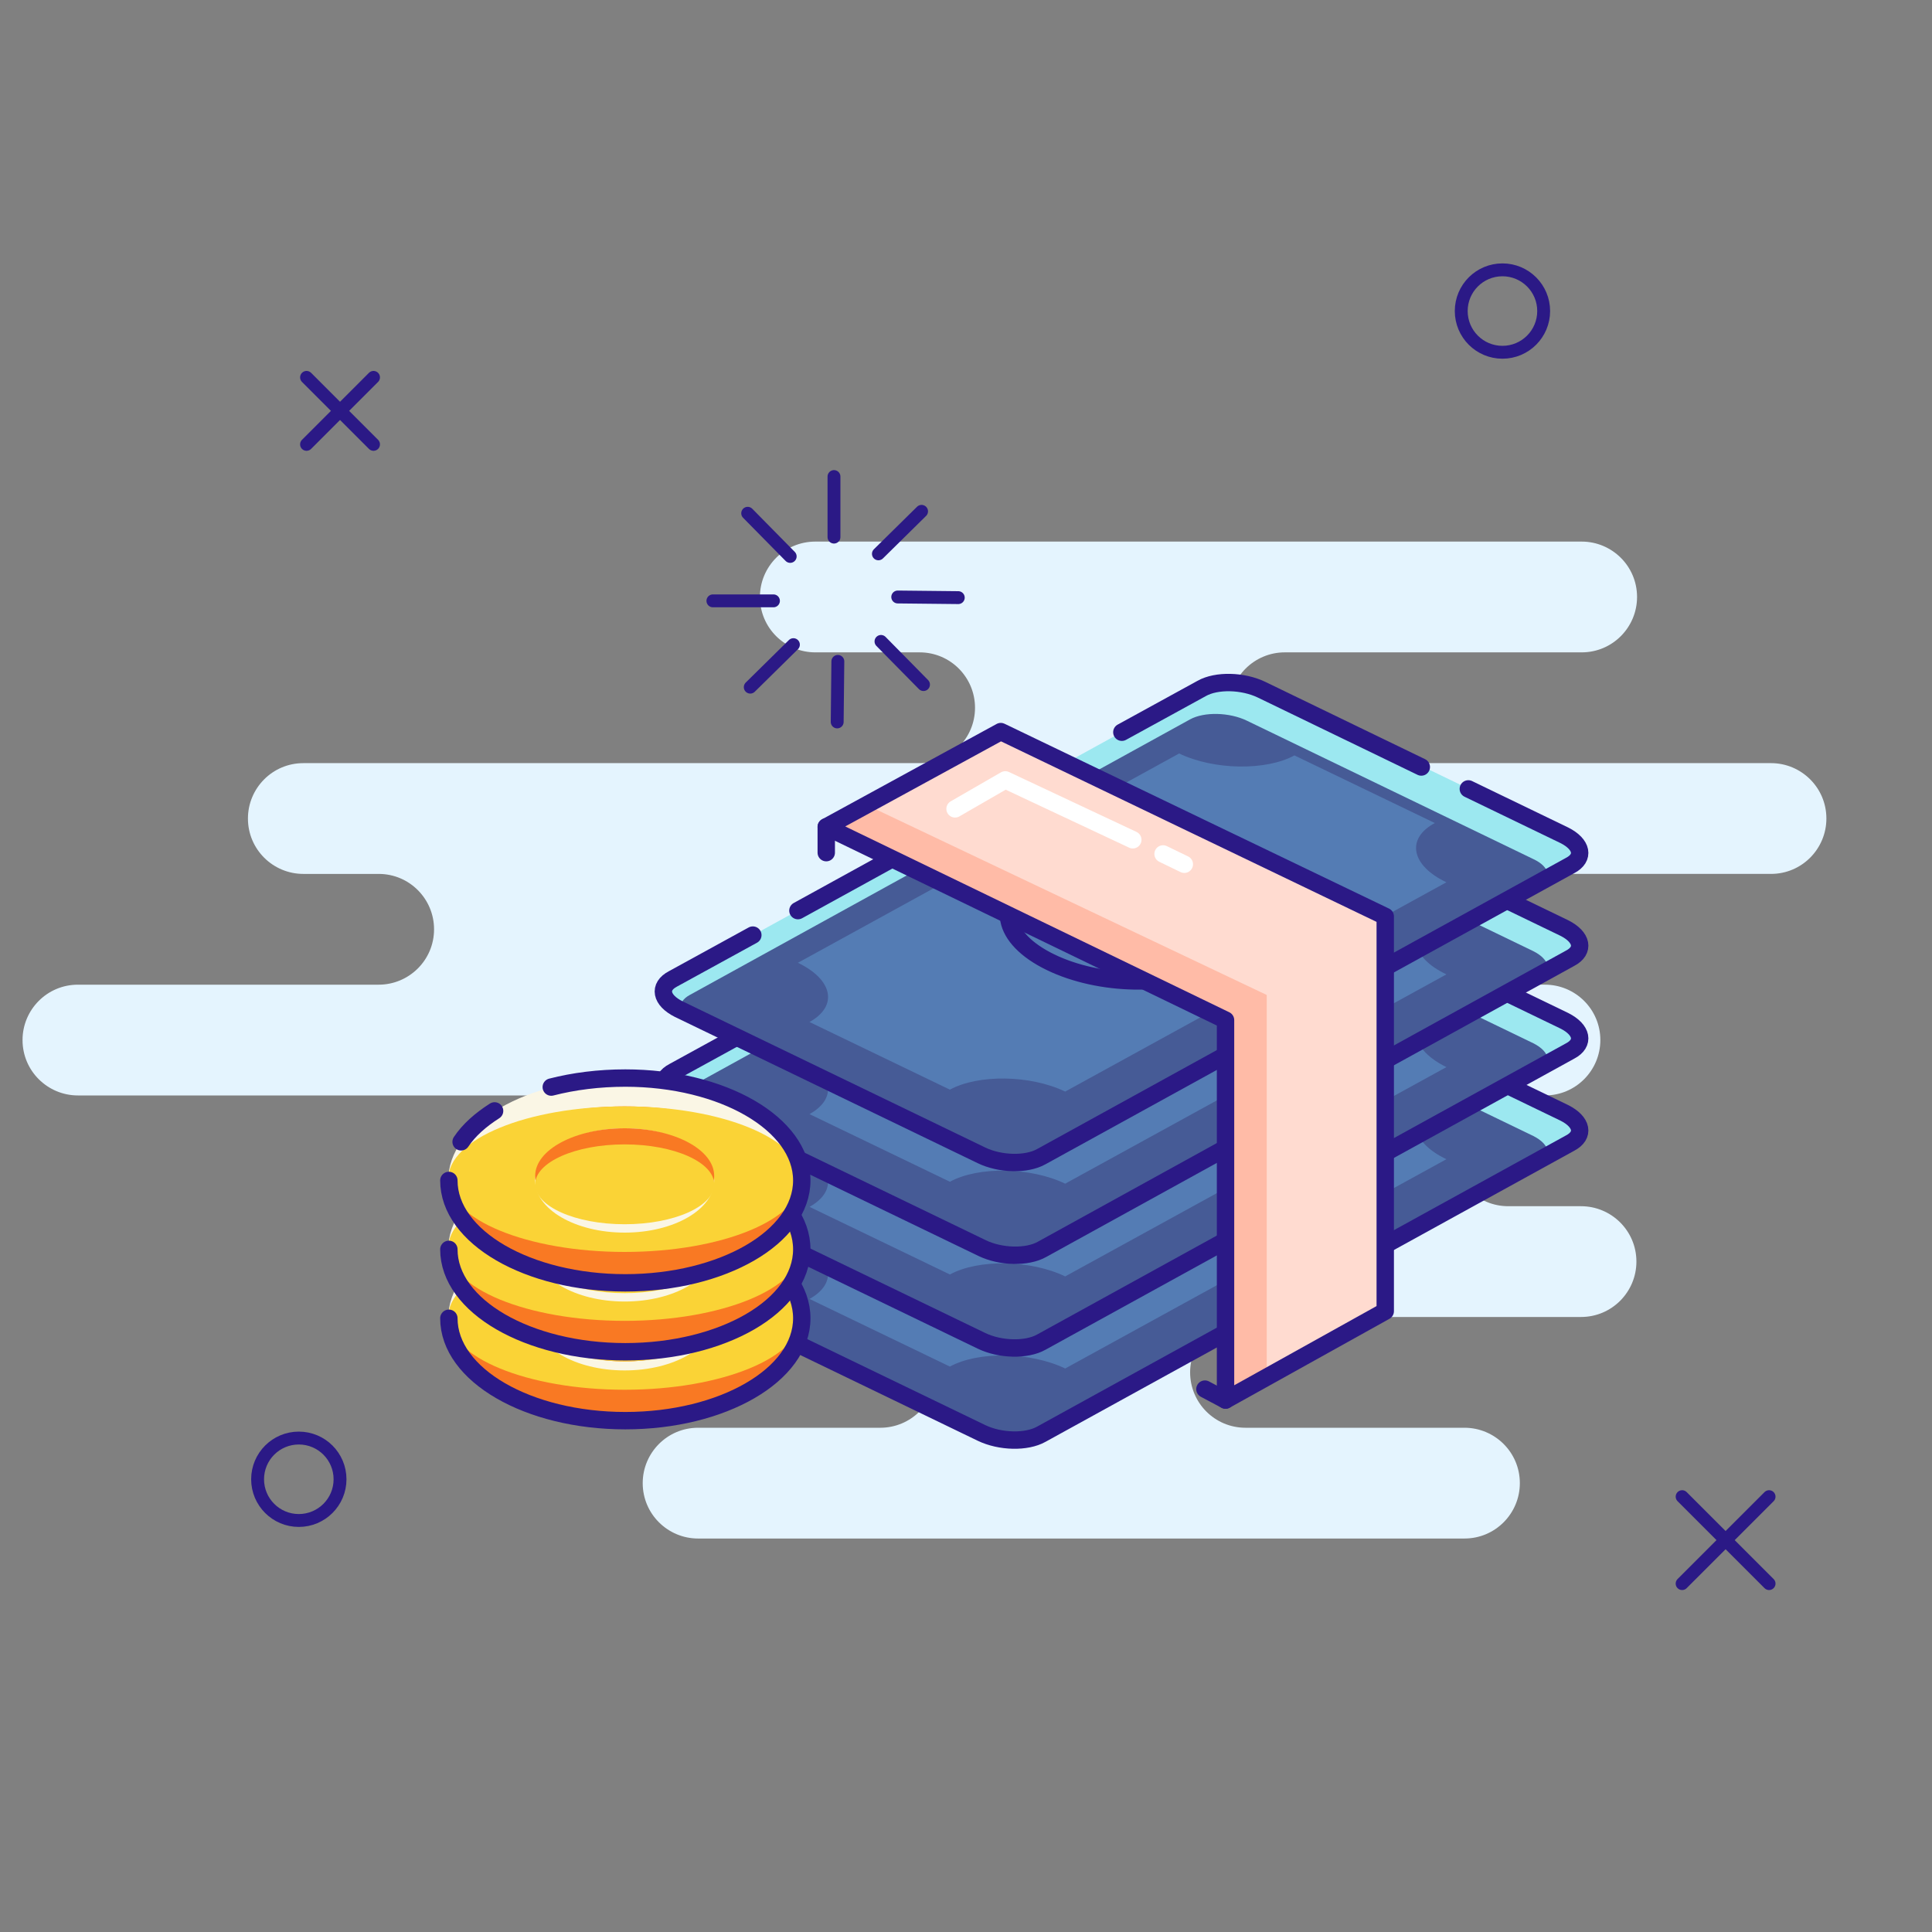 <?xml version="1.0" encoding="utf-8"?>
<!-- Generator: Adobe Illustrator 21.1.0, SVG Export Plug-In . SVG Version: 6.00 Build 0)  -->
<svg version="1.1" id="Warstwa_1" xmlns="http://www.w3.org/2000/svg" xmlns:xlink="http://www.w3.org/1999/xlink" x="0px" y="0px"
	 viewBox="0 0 300 300" style="enable-background:new 0 0 300 300;" xml:space="preserve">
<rect x="0" y="0" width="300" height="300" fill="#808080" stroke="none"/>
<g>
	<path style="fill:#E4F4FE;" d="M99.6,187.3h-8.2c-4.8,0-8.6,3.9-8.6,8.6v0c0,4.8,3.9,8.6,8.6,8.6h45.3c4.8,0,8.6,3.9,8.6,8.6v0
		c0,4.8-3.9,8.6-8.6,8.6h-28.3c-4.8,0-8.6,3.9-8.6,8.6v0c0,4.8,3.9,8.6,8.6,8.6h119c4.8,0,8.6-3.9,8.6-8.6v0c0-4.8-3.9-8.6-8.6-8.6
		h-34c-4.8,0-8.6-3.9-8.6-8.6v0c0-4.8,3.9-8.6,8.6-8.6h52.1c4.8,0,8.6-3.9,8.6-8.6v0c0-4.8-3.9-8.6-8.6-8.6h-11.3
		c-4.8,0-8.6-3.9-8.6-8.6v0c0-4.8,3.9-8.6,8.6-8.6h5.7c4.8,0,8.6-3.9,8.6-8.6v0c0-4.8-3.9-8.6-8.6-8.6h-27.7c-4.8,0-8.6-3.9-8.6-8.6
		v0c0-4.8,3.9-8.6,8.6-8.6h62.8c4.8,0,8.6-3.9,8.6-8.6v0c0-4.8-3.9-8.6-8.6-8.6h-75.5c-4.8,0-8.6-3.9-8.6-8.6v0
		c0-4.8,3.9-8.6,8.6-8.6h46.1c4.8,0,8.6-3.9,8.6-8.6v0c0-4.8-3.9-8.6-8.6-8.6h-119c-4.8,0-8.6,3.9-8.6,8.6v0c0,4.8,3.9,8.6,8.6,8.6
		h16.2c4.8,0,8.6,3.9,8.6,8.6v0c0,4.8-3.9,8.6-8.6,8.6H47.1c-4.8,0-8.6,3.9-8.6,8.6v0c0,4.8,3.9,8.6,8.6,8.6h11.7
		c4.8,0,8.6,3.9,8.6,8.6v0c0,4.8-3.9,8.6-8.6,8.6H12.1c-4.8,0-8.6,3.9-8.6,8.6v0c0,4.8,3.9,8.6,8.6,8.6h87.6c4.8,0,8.6,3.9,8.6,8.6
		v0C108.3,183.5,104.4,187.3,99.6,187.3z M186.2,178.7L186.2,178.7c0,4.8-3.9,8.6-8.6,8.6h-21.3c-4.8,0-8.6-3.9-8.6-8.6v0
		c0-4.8,3.9-8.6,8.6-8.6h21.3C182.3,170.1,186.2,174,186.2,178.7z"/>
	<g>
		<g>
			<g>
				<g>
					<path style="fill:#9CE8F0;" d="M243.9,177.5l-82.1,45.2c-2.3,1.3-6.4,1.2-9.3-0.2l-47-22.7c-2.8-1.4-3.2-3.5-0.9-4.7l82.1-45.2
						c2.3-1.3,6.4-1.2,9.3,0.2l47,22.7C245.8,174.1,246.2,176.2,243.9,177.5z"/>
					<path style="fill:#465B96;" d="M239,180.9l-77.7,42.8c-2.2,1.2-6.1,1.1-8.8-0.2L108,202c-2.7-1.3-3.1-3.3-0.9-4.5l77.7-42.8
						c2.2-1.2,6.1-1.1,8.8,0.2l44.5,21.5C240.7,177.7,241.1,179.7,239,180.9z"/>
					<path style="fill:#547CB4;" d="M222.8,170.8l-21.8-10.5c-4.4,2.4-12.5,2.3-17.9-0.3l-59.2,32.5c5.4,2.6,6.3,6.7,1.8,9.2
						l21.8,10.5c4.4-2.4,12.5-2.3,17.9,0.3l59.2-32.5C219.1,177.4,218.3,173.3,222.8,170.8z"/>
					<path style="fill:#78D03D;" d="M185.4,180.1c7.6,3.7,8.7,9.4,2.5,12.8c-6.2,3.4-17.3,3.2-24.9-0.5s-8.7-9.4-2.5-12.8
						C166.7,176.2,177.8,176.4,185.4,180.1z"/>
				</g>
				
					<line style="fill:none;stroke:#2B1986;stroke-width:2.7;stroke-linecap:round;stroke-linejoin:round;stroke-miterlimit:10;" x1="123.9" y1="184.4" x2="164.6" y2="162"/>
				<path style="fill:none;stroke:#2B1986;stroke-width:2.7;stroke-linecap:round;stroke-linejoin:round;stroke-miterlimit:10;" d="
					M174.2,156.7l12.4-6.8c2.3-1.3,6.4-1.2,9.3,0.2l47,22.7c2.8,1.4,3.2,3.5,0.9,4.7l-82.1,45.2c-2.3,1.3-6.4,1.2-9.3-0.2l-47-22.7
					c-2.8-1.4-3.2-3.5-0.9-4.7l12.4-6.8"/>
				<path style="fill:none;stroke:#2B1986;stroke-width:2.7;stroke-linecap:round;stroke-linejoin:round;stroke-miterlimit:10;" d="
					M191.4,189.7c-0.6,1.2-1.8,2.2-3.4,3.2c-6.2,3.4-17.3,3.2-24.9-0.5s-8.7-9.4-2.5-12.8c0.8-0.4,1.6-0.8,2.5-1.1"/>
			</g>
			<g>
				<g>
					<path style="fill:#9CE8F0;" d="M243.9,163.1l-82.1,45.2c-2.3,1.3-6.4,1.2-9.3-0.2l-47-22.7c-2.8-1.4-3.2-3.5-0.9-4.7l82.1-45.2
						c2.3-1.3,6.4-1.2,9.3,0.2l47,22.7C245.8,159.7,246.2,161.9,243.9,163.1z"/>
					<path style="fill:#465B96;" d="M239,166.5l-77.7,42.8c-2.2,1.2-6.1,1.1-8.8-0.2L108,187.6c-2.7-1.3-3.1-3.3-0.9-4.5l77.7-42.8
						c2.2-1.2,6.1-1.1,8.8,0.2l44.5,21.5C240.7,163.3,241.1,165.3,239,166.5z"/>
					<path style="fill:#547CB4;" d="M222.8,156.5l-21.8-10.5c-4.4,2.4-12.5,2.3-17.9-0.3l-59.2,32.5c5.4,2.6,6.3,6.7,1.8,9.2
						l21.8,10.5c4.4-2.4,12.5-2.3,17.9,0.3l59.2-32.5C219.1,163,218.3,158.9,222.8,156.5z"/>
					<path style="fill:#78D03D;" d="M185.4,165.8c7.6,3.7,8.7,9.4,2.5,12.8c-6.2,3.4-17.3,3.2-24.9-0.5s-8.7-9.4-2.5-12.8
						C166.7,161.9,177.8,162.1,185.4,165.8z"/>
				</g>
				
					<line style="fill:none;stroke:#2B1986;stroke-width:2.7;stroke-linecap:round;stroke-linejoin:round;stroke-miterlimit:10;" x1="123.9" y1="170" x2="164.6" y2="147.7"/>
				<path style="fill:none;stroke:#2B1986;stroke-width:2.7;stroke-linecap:round;stroke-linejoin:round;stroke-miterlimit:10;" d="
					M174.2,142.4l12.4-6.8c2.3-1.3,6.4-1.2,9.3,0.2l47,22.7c2.8,1.4,3.2,3.5,0.9,4.7l-82.1,45.2c-2.3,1.3-6.4,1.2-9.3-0.2l-47-22.7
					c-2.8-1.4-3.2-3.5-0.9-4.7l12.4-6.8"/>
				<path style="fill:none;stroke:#2B1986;stroke-width:2.7;stroke-linecap:round;stroke-linejoin:round;stroke-miterlimit:10;" d="
					M191.4,175.4c-0.6,1.2-1.8,2.2-3.4,3.2c-6.2,3.4-17.3,3.2-24.9-0.5s-8.7-9.4-2.5-12.8c0.8-0.4,1.6-0.8,2.5-1.1"/>
			</g>
			<g>
				<g>
					<path style="fill:#9CE8F0;" d="M243.9,148.8L161.8,194c-2.3,1.3-6.4,1.2-9.3-0.2l-47-22.7c-2.8-1.4-3.2-3.5-0.9-4.7l82.1-45.2
						c2.3-1.3,6.4-1.2,9.3,0.2l47,22.7C245.8,145.4,246.2,147.5,243.9,148.8z"/>
					<path style="fill:#465B96;" d="M239,152.2l-77.7,42.8c-2.2,1.2-6.1,1.1-8.8-0.2L108,173.3c-2.7-1.3-3.1-3.3-0.9-4.5l77.7-42.8
						c2.2-1.2,6.1-1.1,8.8,0.2l44.5,21.5C240.7,149,241.1,151,239,152.2z"/>
					<path style="fill:#547CB4;" d="M222.8,142.1l-21.8-10.5c-4.4,2.4-12.5,2.3-17.9-0.3l-59.2,32.5c5.4,2.6,6.3,6.7,1.8,9.2
						l21.8,10.5c4.4-2.4,12.5-2.3,17.9,0.3l59.2-32.5C219.1,148.7,218.3,144.6,222.8,142.1z"/>
					<path style="fill:#78D03D;" d="M185.4,151.4c7.6,3.7,8.7,9.4,2.5,12.8c-6.2,3.4-17.3,3.2-24.9-0.5c-7.6-3.7-8.7-9.4-2.5-12.8
						C166.7,147.5,177.8,147.8,185.4,151.4z"/>
				</g>
				
					<line style="fill:none;stroke:#2B1986;stroke-width:2.7;stroke-linecap:round;stroke-linejoin:round;stroke-miterlimit:10;" x1="123.9" y1="155.7" x2="164.6" y2="133.3"/>
				<path style="fill:none;stroke:#2B1986;stroke-width:2.7;stroke-linecap:round;stroke-linejoin:round;stroke-miterlimit:10;" d="
					M174.2,128l12.4-6.8c2.3-1.3,6.4-1.2,9.3,0.2l47,22.7c2.8,1.4,3.2,3.5,0.9,4.7L161.8,194c-2.3,1.3-6.4,1.2-9.3-0.2l-47-22.7
					c-2.8-1.4-3.2-3.5-0.9-4.7l12.4-6.8"/>
				<path style="fill:none;stroke:#2B1986;stroke-width:2.7;stroke-linecap:round;stroke-linejoin:round;stroke-miterlimit:10;" d="
					M191.4,161c-0.6,1.2-1.8,2.2-3.4,3.2c-6.2,3.4-17.3,3.2-24.9-0.5c-7.6-3.7-8.7-9.4-2.5-12.8c0.8-0.4,1.6-0.8,2.5-1.1"/>
			</g>
			<g>
				<g>
					<path style="fill:#9CE8F0;" d="M243.9,134.4l-82.1,45.2c-2.3,1.3-6.4,1.2-9.3-0.2l-47-22.7c-2.8-1.4-3.2-3.5-0.9-4.7l82.1-45.2
						c2.3-1.3,6.4-1.2,9.3,0.2l47,22.7C245.8,131.1,246.2,133.2,243.9,134.4z"/>
					<path style="fill:#465B96;" d="M239,137.8l-77.7,42.8c-2.2,1.2-6.1,1.1-8.8-0.2L108,159c-2.7-1.3-3.1-3.3-0.9-4.5l77.7-42.8
						c2.2-1.2,6.1-1.1,8.8,0.2l44.5,21.5C240.7,134.6,241.1,136.6,239,137.8z"/>
					<path style="fill:#547CB4;" d="M222.8,127.8l-21.8-10.5c-4.4,2.4-12.5,2.3-17.9-0.3l-59.2,32.5c5.4,2.6,6.3,6.7,1.8,9.2
						l21.8,10.5c4.4-2.4,12.5-2.3,17.9,0.3l59.2-32.5C219.1,134.4,218.3,130.2,222.8,127.8z"/>
					<path style="fill:#547CB4;" d="M185.4,137.1c7.6,3.7,8.7,9.4,2.5,12.8c-6.2,3.4-17.3,3.2-24.9-0.5s-8.7-9.4-2.5-12.8
						C166.7,133.2,177.8,133.4,185.4,137.1z"/>
				</g>
				
					<line style="fill:none;stroke:#2B1986;stroke-width:2.7;stroke-linecap:round;stroke-linejoin:round;stroke-miterlimit:10;" x1="123.9" y1="141.4" x2="164.6" y2="119"/>
				<path style="fill:none;stroke:#2B1986;stroke-width:2.7;stroke-linecap:round;stroke-linejoin:round;stroke-miterlimit:10;" d="
					M228,122.5l14.9,7.2c2.8,1.4,3.2,3.5,0.9,4.7l-82.1,45.2c-2.3,1.3-6.4,1.2-9.3-0.2l-47-22.7c-2.8-1.4-3.2-3.5-0.9-4.7l12.4-6.8"
					/>
				<path style="fill:none;stroke:#2B1986;stroke-width:2.7;stroke-linecap:round;stroke-linejoin:round;stroke-miterlimit:10;" d="
					M174.2,113.7l12.4-6.8c2.3-1.3,6.4-1.2,9.3,0.2l24.8,12"/>
				<path style="fill:none;stroke:#2B1986;stroke-width:2.7;stroke-linecap:round;stroke-linejoin:round;stroke-miterlimit:10;" d="
					M191.4,146.7c-0.6,1.2-1.8,2.2-3.4,3.2c-6.2,3.4-17.3,3.2-24.9-0.5s-8.7-9.4-2.5-12.8c0.8-0.4,1.6-0.8,2.5-1.1"/>
			</g>
			<polygon style="fill:#FFDBD0;" points="190.3,217.4 190.3,158.4 128.3,128.4 155.4,113.6 215.1,142.3 215.1,203.6 			"/>
			<polygon style="fill:#FFBBA7;" points="135,125.2 196.7,154.5 196.7,213.6 191.4,216.6 191.4,158.4 129.8,128.4 			"/>
			
				<polygon style="fill:none;stroke:#2B1986;stroke-width:2.7;stroke-linecap:round;stroke-linejoin:round;stroke-miterlimit:10;" points="
				190.3,217.4 190.3,158.4 128.3,128.4 155.4,113.6 215.1,142.3 215.1,203.6 			"/>
			
				<line style="fill:none;stroke:#2B1986;stroke-width:2.7;stroke-linecap:round;stroke-linejoin:round;stroke-miterlimit:10;" x1="187.1" y1="215.7" x2="190.3" y2="217.4"/>
			
				<line style="fill:none;stroke:#2B1986;stroke-width:2.7;stroke-linecap:round;stroke-linejoin:round;stroke-miterlimit:10;" x1="128.3" y1="128.4" x2="128.3" y2="132.4"/>
			
				<line style="fill:none;stroke:#FFFFFF;stroke-width:2.7;stroke-linecap:round;stroke-linejoin:round;stroke-miterlimit:10;" x1="180.6" y1="132.6" x2="183.9" y2="134.2"/>
			
				<polyline style="fill:none;stroke:#FFFFFF;stroke-width:2.7;stroke-linecap:round;stroke-linejoin:round;stroke-miterlimit:10;" points="
				148.3,125.6 156.1,121.1 175.9,130.4 			"/>
		</g>
		<g>
			<ellipse style="fill:#FAF6E5;" cx="97" cy="204.7" rx="27.4" ry="15.9"/>
			<ellipse style="fill:#F97923;" cx="97" cy="206.9" rx="27.4" ry="13.7"/>
			<ellipse style="fill:#FAD336;" cx="97" cy="204.5" rx="27.4" ry="11.3"/>
			<ellipse style="fill:#FAF6E5;" cx="97" cy="204.7" rx="13.9" ry="8.1"/>
			<ellipse style="fill:#F97923;" cx="97" cy="204" rx="13.9" ry="7.4"/>
			<ellipse style="fill:#FAD336;" cx="97" cy="205.2" rx="13.9" ry="6.2"/>
			<path style="fill:none;stroke:#2B1986;stroke-width:2.7;stroke-linecap:round;stroke-linejoin:round;stroke-miterlimit:10;" d="
				M71.6,198.7c1.2-1.8,3-3.4,5.2-4.8"/>
			<path style="fill:none;stroke:#2B1986;stroke-width:2.7;stroke-linecap:round;stroke-linejoin:round;stroke-miterlimit:10;" d="
				M85.6,190.2c3.5-0.9,7.4-1.4,11.5-1.4c15.1,0,27.4,7.1,27.4,15.9s-12.3,15.9-27.4,15.9s-27.4-7.1-27.4-15.9"/>
		</g>
		<g>
			<ellipse style="fill:#FAF6E5;" cx="97" cy="194" rx="27.4" ry="15.9"/>
			<ellipse style="fill:#F97923;" cx="97" cy="196.2" rx="27.4" ry="13.7"/>
			<ellipse style="fill:#FAD336;" cx="97" cy="193.8" rx="27.4" ry="11.3"/>
			<ellipse style="fill:#FAF6E5;" cx="97" cy="194" rx="13.9" ry="8.1"/>
			<ellipse style="fill:#F97923;" cx="97" cy="193.3" rx="13.9" ry="7.4"/>
			<ellipse style="fill:#FAD336;" cx="97" cy="194.6" rx="13.9" ry="6.2"/>
			<path style="fill:none;stroke:#2B1986;stroke-width:2.7;stroke-linecap:round;stroke-linejoin:round;stroke-miterlimit:10;" d="
				M71.6,188c1.2-1.8,3-3.4,5.2-4.8"/>
			<path style="fill:none;stroke:#2B1986;stroke-width:2.7;stroke-linecap:round;stroke-linejoin:round;stroke-miterlimit:10;" d="
				M85.6,179.5c3.5-0.9,7.4-1.4,11.5-1.4c15.1,0,27.4,7.1,27.4,15.9c0,8.8-12.3,15.9-27.4,15.9s-27.4-7.1-27.4-15.9"/>
		</g>
		<g>
			<ellipse style="fill:#FAF6E5;" cx="97" cy="183.3" rx="27.4" ry="15.9"/>
			<ellipse style="fill:#F97923;" cx="97" cy="185.5" rx="27.4" ry="13.7"/>
			<ellipse style="fill:#FAD336;" cx="97" cy="183.1" rx="27.4" ry="11.3"/>
			<ellipse style="fill:#FAF6E5;" cx="97" cy="183.3" rx="13.9" ry="8.1"/>
			<ellipse style="fill:#F97923;" cx="97" cy="182.6" rx="13.9" ry="7.4"/>
			<ellipse style="fill:#FAD336;" cx="97" cy="183.9" rx="13.9" ry="6.2"/>
			<path style="fill:none;stroke:#2B1986;stroke-width:2.7;stroke-linecap:round;stroke-linejoin:round;stroke-miterlimit:10;" d="
				M71.6,177.3c1.2-1.8,3-3.4,5.2-4.8"/>
			<path style="fill:none;stroke:#2B1986;stroke-width:2.7;stroke-linecap:round;stroke-linejoin:round;stroke-miterlimit:10;" d="
				M85.6,168.8c3.5-0.9,7.4-1.4,11.5-1.4c15.1,0,27.4,7.1,27.4,15.9s-12.3,15.9-27.4,15.9s-27.4-7.1-27.4-15.9"/>
		</g>
	</g>
	<g>
		<g>
			
				<line style="fill:none;stroke:#2B1986;stroke-width:2;stroke-linecap:round;stroke-miterlimit:10;" x1="47.6" y1="58.6" x2="58" y2="69"/>
			
				<line style="fill:none;stroke:#2B1986;stroke-width:2;stroke-linecap:round;stroke-miterlimit:10;" x1="58" y1="58.6" x2="47.6" y2="69"/>
		</g>
		<g>
			
				<line style="fill:none;stroke:#2B1986;stroke-width:2;stroke-linecap:round;stroke-miterlimit:10;" x1="261.2" y1="232.4" x2="274.7" y2="245.9"/>
			
				<line style="fill:none;stroke:#2B1986;stroke-width:2;stroke-linecap:round;stroke-miterlimit:10;" x1="274.7" y1="232.4" x2="261.2" y2="245.9"/>
		</g>
		
			<circle style="fill:none;stroke:#2B1986;stroke-width:2;stroke-linecap:round;stroke-miterlimit:10;" cx="233.3" cy="48.3" r="6.4"/>
		
			<circle style="fill:none;stroke:#2B1986;stroke-width:2;stroke-linecap:round;stroke-miterlimit:10;" cx="46.4" cy="229.7" r="6.4"/>
		<g>
			
				<line style="fill:none;stroke:#2B1986;stroke-width:2;stroke-linecap:round;stroke-miterlimit:10;" x1="129.5" y1="74" x2="129.5" y2="83.4"/>
			
				<line style="fill:none;stroke:#2B1986;stroke-width:2;stroke-linecap:round;stroke-miterlimit:10;" x1="116.1" y1="79.7" x2="122.7" y2="86.4"/>
			
				<line style="fill:none;stroke:#2B1986;stroke-width:2;stroke-linecap:round;stroke-miterlimit:10;" x1="110.7" y1="93.3" x2="120.1" y2="93.3"/>
			
				<line style="fill:none;stroke:#2B1986;stroke-width:2;stroke-linecap:round;stroke-miterlimit:10;" x1="116.5" y1="106.7" x2="123.2" y2="100.1"/>
			
				<line style="fill:none;stroke:#2B1986;stroke-width:2;stroke-linecap:round;stroke-miterlimit:10;" x1="130" y1="112.1" x2="130.1" y2="102.7"/>
			
				<line style="fill:none;stroke:#2B1986;stroke-width:2;stroke-linecap:round;stroke-miterlimit:10;" x1="143.4" y1="106.3" x2="136.8" y2="99.6"/>
			
				<line style="fill:none;stroke:#2B1986;stroke-width:2;stroke-linecap:round;stroke-miterlimit:10;" x1="148.8" y1="92.8" x2="139.4" y2="92.7"/>
			
				<line style="fill:none;stroke:#2B1986;stroke-width:2;stroke-linecap:round;stroke-miterlimit:10;" x1="143.1" y1="79.4" x2="136.4" y2="86"/>
		</g>
	</g>
</g>
</svg>
